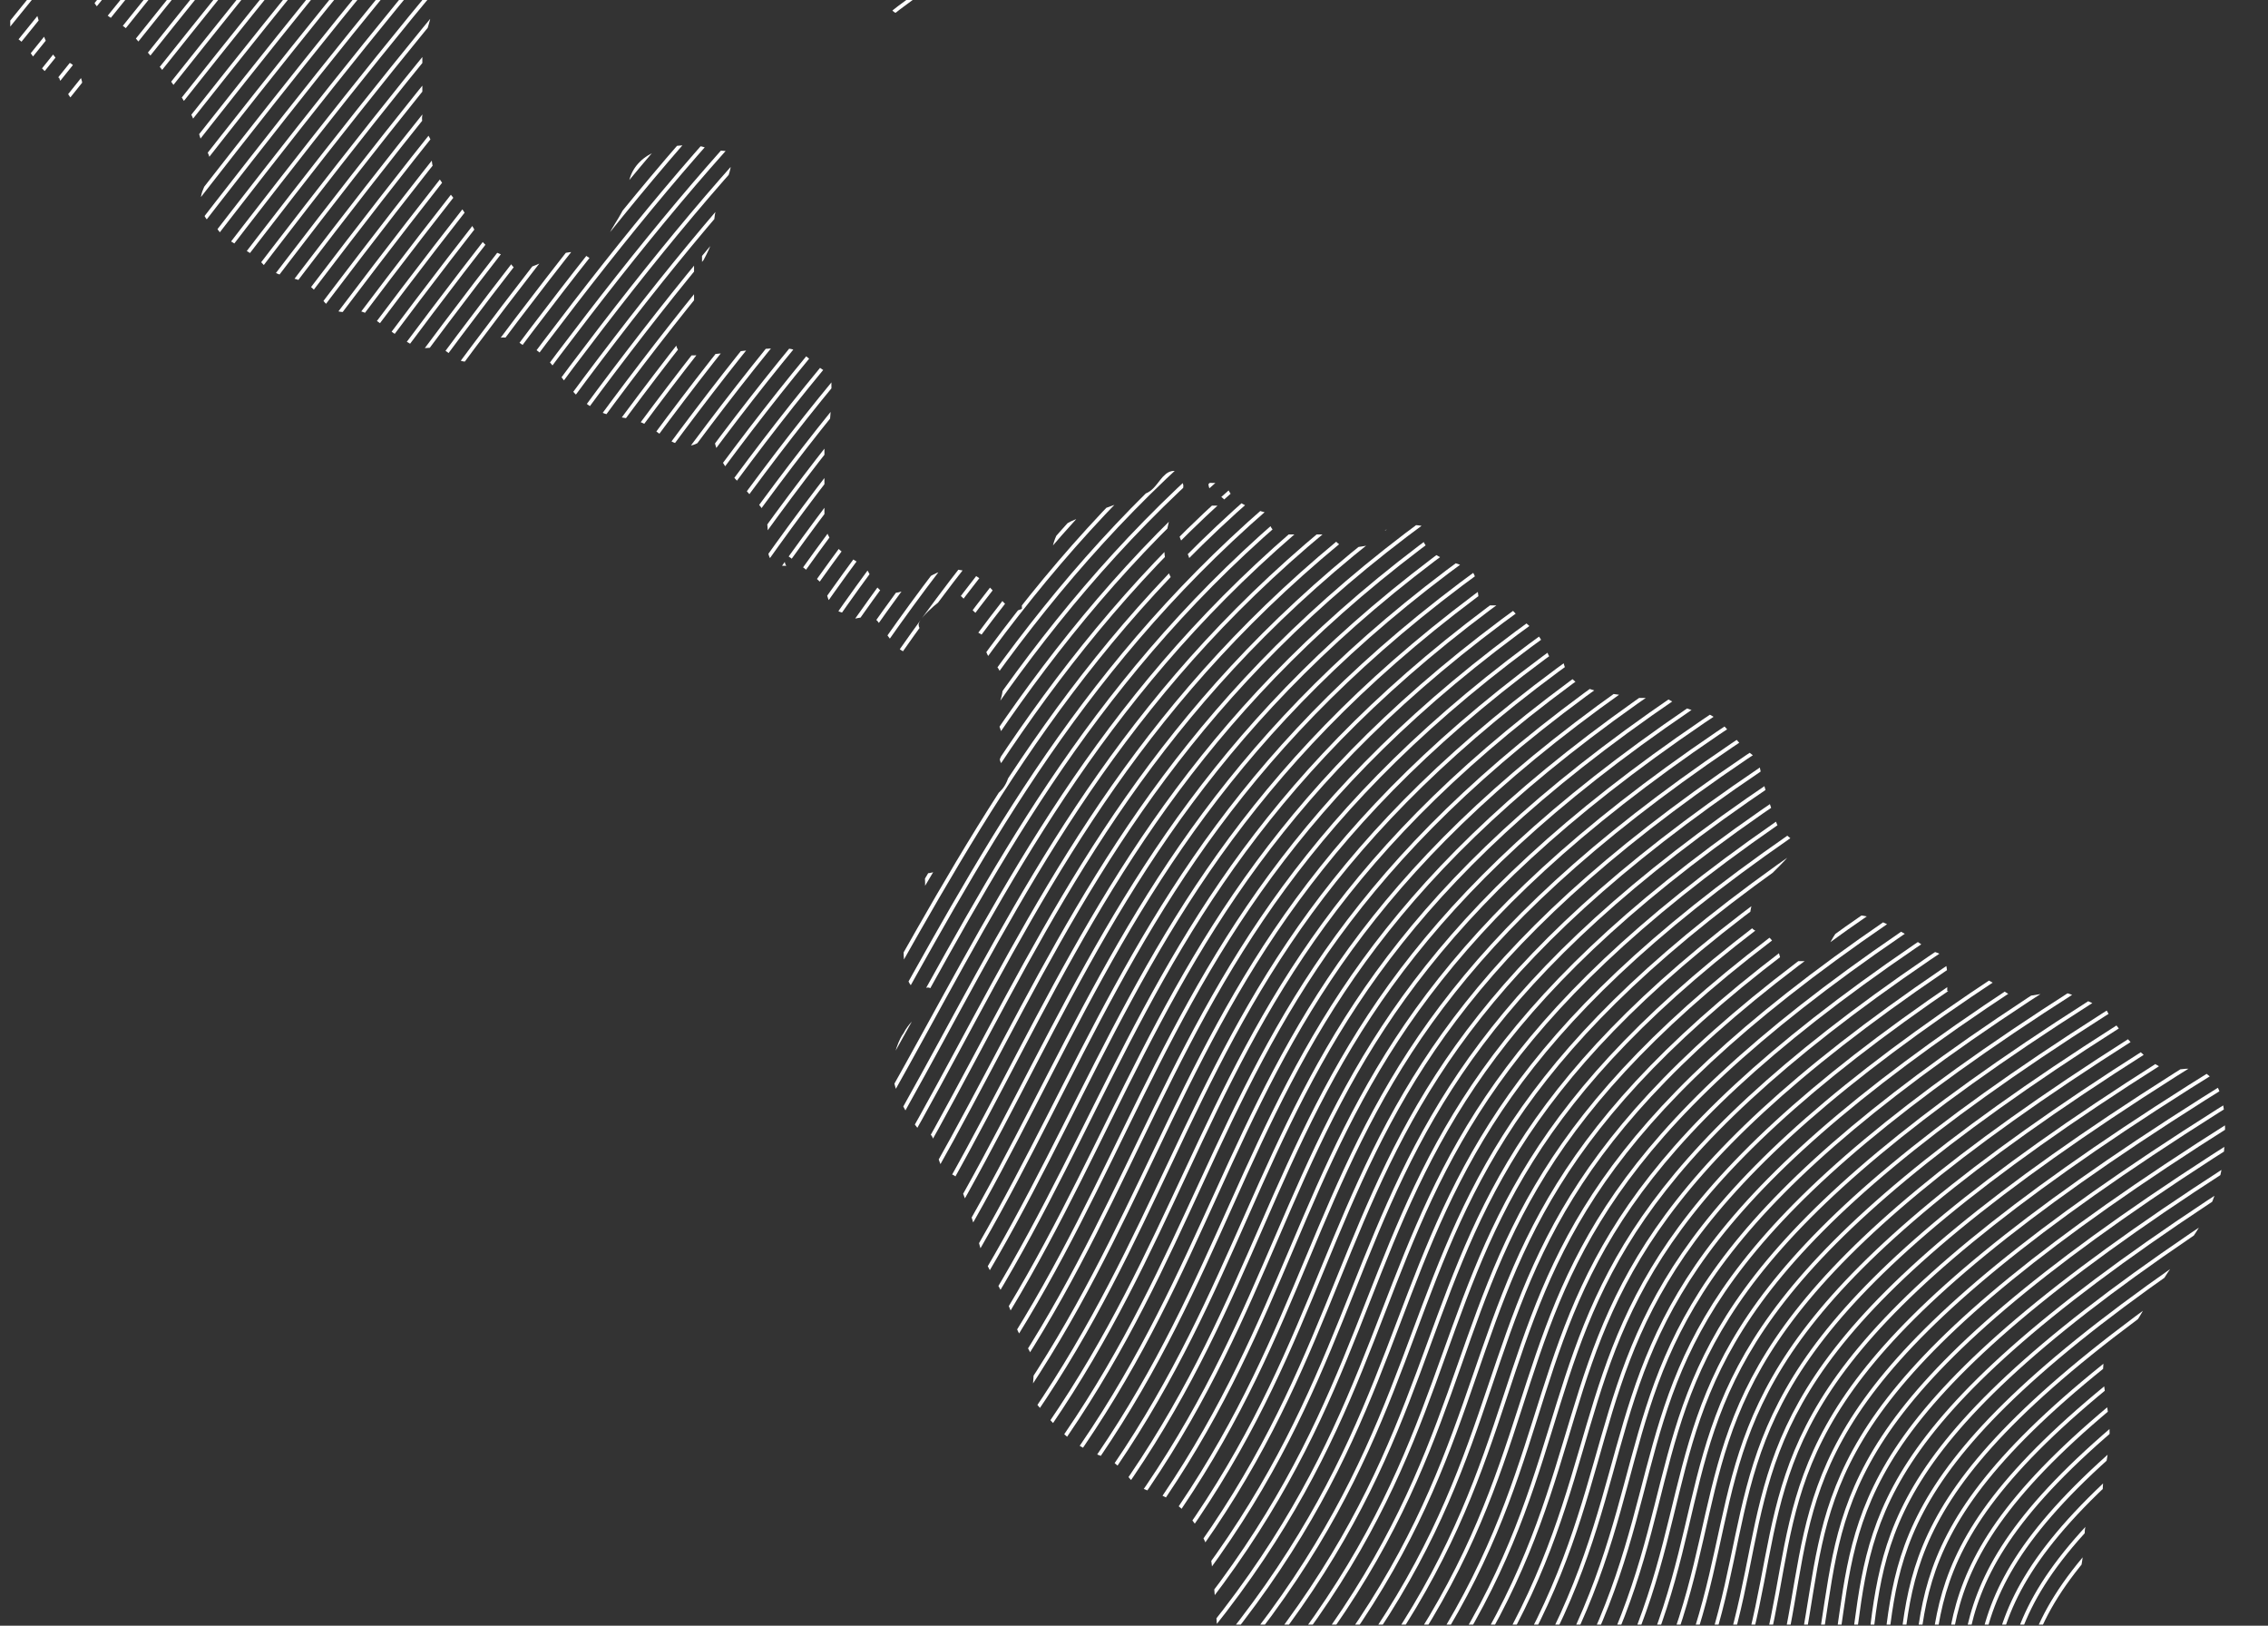 <?xml version="1.0" encoding="utf-8"?>
<!-- Generator: Adobe Illustrator 24.2.3, SVG Export Plug-In . SVG Version: 6.00 Build 0)  -->
<svg version="1.1" id="Capa_1" xmlns="http://www.w3.org/2000/svg" xmlns:xlink="http://www.w3.org/1999/xlink" x="0px" y="0px"
	 viewBox="0 0 600 430" style="enable-background:new 0 0 600 430;" xml:space="preserve">
<rect x="0" y="0" width="600" height="430" fill="#333333" stroke="none"/>
<style type="text/css">
	.st0{fill:none;}
	.st1{clip-path:url(#SVGID_2_);}
	.st2{clip-path:url(#SVGID_4_);}
	.st3{fill:none;stroke:#FFFFFF;stroke-miterlimit:10;}
</style>
<rect x="-140.51" y="5.45" class="st0" width="1641.03" height="386.55"/>
<g>
	<defs>
		<rect id="SVGID_1_" x="-7.28" y="-8.29" width="611" height="438"/>
	</defs>
	<clipPath id="SVGID_2_">
		<use xlink:href="#SVGID_1_"  style="overflow:visible;"/>
	</clipPath>
	<g class="st1">
		<defs>
			<path id="SVGID_3_" d="M581.97,283.1c-3.7-1.23-6.1,0.65-9.81-0.59c-4.23-1.61-12.47-10.52-14.85-15.26
				c-2.91-1.6-7.43-3.82-12.47-5.14l-10.07,1.65c-5.31,0-6.36-5.13-11.93-5.13c-2.38,0-3.46,2.24-5.84,3.48h-1.87
				c0-2.82,0.28-5.04-0.51-7.89c-0.52-2.58-2.92-1.93-5.03-3.52c-3.46-2.53-13-8.58-17.76-8.58c-4.27,0-7.45,6.66-10.09,11.78
				c-0.81,1.55-1.87,3.79-2.93,3.79c-0.8,0-1.33-2.52-1.33-3.47h-6.36c-0.52-3.19-1.87-5.72-4.51-7.35
				c-1.34-0.62-3.71-0.27-3.71-3.48c0-9.54,7.7-12.73,11.93-19.08c0-3.18-3.44-3.18-4.76-6.36c-1.34-3.49-4.79-13.65-4.79-17.43
				c-4.51-1.32-10.06-11.8-14.32-11.8h-1.57v-0.62c-2.67,0-6.92-2.55-8.76-3.49h-6.9c-7.18-1.61-18.3-0.62-20.15-9.56
				c-1.34,0-3.45-0.65-3.99-1.92c-3.17-7.94-5.56-6.95-10.6-13h-7.43c-1.07-4.12-0.27-8.91-3.71-10.15
				c-3.98-1.62-9.54-2.54-11.4-7.01v-2.56c0.8,0.64,2.91,0.34,3.97-0.62c0,0-4.79-0.98-7.43-0.98c-0.8,0.65-6.37,0.65-6.62,1.61
				c-1.61,3.82-4.23,3.82-8.21,4.44c-2.12,0-5.32-0.62-5.32-3.5h-14.33c-1.6-0.31-3.19-2.55-3.19-5.67c-3.98-1-9.95-2.78-11-7.89
				l-4.64-0.08c0,3.81,3.97,2.22,5.02,6.03h-6.34c-2.4,1.94-6.63,1.31-6.63,6.05c0,3.81,3.19,6.06,3.19,9.85
				c0,1.29-1.46,5.15-2.53,5.15c-2.91,0-4.38-6.13-4.38-9.62c0-2.85,1.6-8.24,2.4-12.99c1.04,0,2.64-1.3,2.64-3.82
				c0-0.3-1.07-3.82-2.4-3.82c-3.43,0-4.22,4.76-7.66,6.02c-6.66,2.53-10.89,3.82-17.26,6.36c-3.46,1.27-5.85,2.2-7.16,7.3
				c-0.54,2.55-0.81,6.7-2.4,7.98c-1.58,1.24-4.23,2.2-4.23,5.37c-0.55,0-1.6,0.97-1.6,1.58v1.89c-1.85,0.67-1.06,0.67-3.17,0
				c-0.39,0.76-1.13,1.44-1.96,2.17c0.92-1.18,1.65-2.18,1.77-2.45c-4.24-3.81-7.53-10.17-14.93-10.17c-6.38,0-9.82,6.33-16.71,6.33
				c-4.53,0-4.53-6.01-7.43-7.64c-4.23-2.52-9.81-5.37-9.81-12.37v-19.4c1.59-3.17,1.85-11.1,1.85-13.97V98.8
				c-4.76-1.22-6.35-6.7-12.73-6.7c-9.29,0-16.46,1.92-25.19,1.92c-1.6,0-3.2-1.25-3.2-3.46v-1.62c1.6-1.89,4.78-3.17,4.78-6.33
				V67.35h2.11v2.22c1.61-3.2,3.2-5.42,3.2-10.49c0-6.03,4.5-11.78,4.5-16.2v-2.89c-1.59,0-5.04-0.29-6.1-0.62
				c-1.06-0.62-2.92-0.97-5.3-0.97c-7.17,0-15.92,3.19-15.92,12.38c0,4.78-4.52,8.92-5.57,12.73c-0.27,1.31-1.6,5.07-3.71,5.07
				c-1.06,0-2.14-1.93-5.04-1.93c-5.3,0-9.55,4.52-14.59,4.52c-2.13,0-2.13-2.88-4.49-3.82c-6.92-2.53-6.92-7.96-11.68-13.68
				c-1.87-2.25-5.31-6.67-6.38-9.26c-1.05-2.82,0.28-4.71-0.79-7.58c-0.53-1.25-2.66-3.81-2.12-6.37V12.69
				c0.8-4.77,2.65-6.99,2.65-12.73c0-1.89-0.53-3.17-1.06-5.08l-0.16-0.76c0.23,0.05,0.48,0.08,0.69,0.11
				c0-0.95-1.32-2.22-1.32-3.14c0-9.58,3.43-18.16,9.29-20.66c2.64-1.3,5.02,0.95,7.15-1.6c3.19-3.82,6.89-11.77,14.58-11.77
				c2.92,0,4.5,3.17,7.43,3.17c1.58,0,2.38-2.53,3.98-2.53c5.3,0,11.67,10.8,19.11,6.34c-3.2-2.51-0.81-5.37-0.55-10.15
				c-1.6,0.93-1.07,0.93-3.7,0c4.49-1.89,10.09-1.26,14.32-2.56c0,0.98,1.04,2.56,1.85,2.56c2.13,0,2.92-2.56,6.63-2.56
				c6.38,0,9.28,7.34,14.06,7.34c2.37,0,3.46-4.16,5.83-4.16c11.65,0,8.47,19.41,12.73,29.59c2.1,5.06,4.77,6.64,7.97,11.73
				c1.55,2.85,1.31,7.93,5.3,7.93c4.49,0,5.82-6.02,5.82-12.68c0-5.76-2.37-8.96-3.18-12.74v-1.59c0-10.19-7.42-13.35-7.42-23.84
				c0-23.1,15.89-29.13,28.32-37.51l-0.72-0.62c1.58-1.93,1.33-2.89,4.51-4.12c2.1-0.65,3.48-3.11,6.61-3.83
				c1.47-0.34,2.32-2.23,3.11-3.5l-3.11-2.2v-2.54c2.39,0,3.6,0.3,4.12-3.2c-1.34-0.3-2.6-0.56-3.65-2.76c1.33,0,3.5-1.36,3.5-3.91
				v-3.19h-1.83c-1.61-1.88,0-1.58,0-4.73c0-3.2-1.34-8.94-1.34-11.15c0,0-0.27-2.51,0.24-4.13c0.56,3.18,2.93,8.29,2.93,10.52v3.45
				c0,0.69,0.56,1.93,1.06,1.93c0.8,0,6.11-11.13,6.11-13.02c0-2.54-1.85-3.51-2.4-6.07l1.33-1.55c0.53,0.6,1.07,2.53,1.85,2.53
				c1.86,0,6.89-11.14,7.43-13.66c0,0-2.38-2.23-2.38-3.84c0-0.94,0.78-1.88,1.59-2.22c0.79,0,1.59,0.34,2.4,0.34
				c3.7,0,6.37,0,10.07-1.58c-1.87-1.61-4.25,0-6.64,0h-2.66c5.32-4.14,14.33-2.24,19.64-7c1.05,1.24,5.56,0,8.75-0.97v-2.18
				c0,0-2.38,2.18-2.92,2.18c-1.59,0-2.66-4.13-2.66-5.7c-0.79-0.34-1.06-1.93-1.06-2.88c0-12.03,9.01-15.53,13.25-20.65
				c2.66-1.57,2.92,0,6.09,0c3.74,0,6.66-1.92,8.51-5.4c-0.5-0.75-0.87-1.6-1.22-2.45l-0.11-0.73v-0.96c0.53,0.33,1.86,0,2.65,0
				c1.61,0,8.23,1.27,10.6-0.61c2.38-1.91,2.38-6.04,6.39-6.34c0,4.43-0.27,4.76,3.97,4.76c-6.11,0.61-15.64,5.7-15.64,12.68
				c0,2.87,3.71,7.99,5.29,7.99c2.12,0,7.05-8.55,12.34-10.46c1.34-0.31,19.5-8.62,19.5-11.2c0-3.46-6.91-3.77-8.5-3.77
				c-7.69,0-19.89-8.9-19.89-16.87c0-1.89,2.11-4.43,2.66-7.62c-1.33,0-4.26-0.94-6.65-0.94c1.6-2.53,11.16-4.15,11.16-10.5
				c0-6.03-8.24-4.75-13.8-4.75c-11.65,0-16.98,9.83-24.92,11.1c3.44-8.56,9.01-5.73,14.84-12.72c3.7-4.42,1.06-7.28,6.63-9.51
				c10.08-3.81,15.92-1.58,25.99-1.58c13.27,0,20.51,5.19,28.38-7c3.82-5.94,25.2-7.33,25.2-17.48c0-7.32-2.11-10.5-4.51-15.26
				c-2.14,0,0.94-3.12-2.14-4.77v-3.82c-6.09,4.13-18.82,9.53-25.17,9.53c-0.82,0-2.39-0.63-2.66-1.25
				c5.3-3.51,20.04-5.91,21.62-11.97c0.27-1.57-1.99-2.04-2.26-3.61c-6.38,0.93-19.9-2.55-19.9-13.34v-0.97
				c-5.81,0-9.29-4.44-12.72-7.63c1.32-0.91,3.97-1.91,3.97-5.72c0-3.17-2.38-5.72-1.86-8.89c-2.4-0.96-10.99-7.52-8.74-13.34
				c2.77-7.21-8.5-8.9-9.29-17.47c-0.8,0-3.45-2.85-4.51-4.14c-1.86,1.6-6.1,4.45-6.1,8.9c0,4.76-8.49,16.52-15.11,16.52
				c-4.76,0-5.57-6.97-8.76-6.97c-4.52,0-6.36-15.59-7.14-22.23c-1.08-8.92-15.42-2.56-15.42-14.33
				c-7.42-1.24-9.02-12.05-16.43-12.05c-3.45,0-3.45,3.16-7.41,3.16c-7.71,0-12.48-5.39-19.91-5.39c-3.97,0-7.96,2.23-7.96,7.93
				c0,3.2,9.36,7.82,0.79,14.3c-3.36,2.56,4.84,9.58,5.32,14.32c0.94,9.4-6.59,11.75-10.03,13.37c6.1,12.41,15.34,16.49,15.34,37.47
				c0,5.72-15.91,20.01-21.23,21.29c9.22,5.61,5.57,22.9,9.29,28.3c-1.07,1.91-4.51,4.14-4.78,7.6c-3.19,0-5.48,6.23-7.97,3.82
				c-6.57-6.31-15.9-16.2-15.9-25.43c0-10.14,1.58-18.12-5.84-23.81h-17.24c-9.82-8.58-20.96-13.69-32.63-19.09
				c-2.11-0.94-8.22-6.35-11.92-6.35c-3.99,0-5.83,4.76-9.83,4.76c0-7.64-4.23-25.4-10.07-25.4c-2.64,0-3.99,2.54-6.63,3.18
				c1.07-3.83,0-5.1,0-14.32c0-12.73,3.19-20.33,9.29-27.65c2.12-2.52,6.62-14.9,8.75-15.87c4.5-1.89,12.46,1.28,12.46-6.36
				c0-4.78-10.16-5.14-13.86-7.69c2.38,0.97-5.65-5.55,15.9,2.38c5.58,2.05,2.2-6.78,5.38-6.78h5.85c6.34,0,9.8-7.93,14.04-11.75
				v-4.8c-9.02-2.52-18.02-0.92-22.01-10.47h4.78c3.44,2.56,6.9,7.31,11.94,7.31c4.23,0,11.95-6.66,11.95-10.49
				c0-1.23-4-6.97-1.89-6.97c5.84,0,7.96,6.37,11.68,6.37c2.37,0,3.99-2.55,8.74-2.55c-1.33-1.91-0.05-7.54,3.19-1.59
				c1.74,3.2,15.38-10.8,15.38-14.93c0-2.85-6.1-6.03-6.1-7.97c0-2.19-3.57-7.26,4.78-12.08c1.05-2.86,0-2.52,0-7.91
				c-8.48,0-6.38-7.99-17.26-7.99c-2.37-0.31-4.24-2.23-6.61-2.23c-3.19,0-6.64,2.57-6.64,6.4c0,4.13,3.99,5.71,3.99,8.56
				c0,3.18-6.12,3.18-7.45,6.35c-2.09,5.43-1.39,9.66-5.22,15.54c-5.97,9.11-13.84-5.69-13.84-9.19c0-4.12,4.5-3.17,4.5-7.91
				c0-2.24-7.7-11.16-9.81-11.16c-7.69,0-2.4,13.69-10.6,13.69c0-5.42-0.53-9.22-6.11-12.4c0.8-1.6,1.33-2.54,2.65-3.81
				c-4.24-3.2-10.07,0-13.27-4.79c1.86-1.29,6.64-3.48,6.64-7.62c0-6.03-7.84-5.8-7.98-10.5c-0.25-9.9-6.08-16.21-16.43-16.52
				c-5.06-0.15-2.92,3.83-2.66,6.99c-3.18,0.96-7.41,0-7.41,4.77c0,3.19,2.12,4.76,2.12,7.94c0,3.19-3.43,2.88-3.43,7.32
				c0,10.5,18.03,4.14,18.03,14.93c0,1.93-2.15,9.53-2.15,9.53c1.88-1.26,3.46-1.88,5.6-3.18c3.44,13.06-14.07,6.68-14.07,22.24
				c-8.69,2.82-1.85-7.62-3.97-11.1c-0.78-1.6-7.95-3.81-11.93-3.81c-4.77,0-6.63,3.49-6.63,10.19c-4.51-0.68-7.44,0-22.55,0
				c-14.33,0-31.03-6.05-34.48-19.08c-4.77,1.55-20.69,1.87-20.69,8.88c0,2.21,1.24,3.44,3.37,3.44c4.25,0,11.23-2.51,14.41-5.03
				c1.06,10.47-12.49,1.9-12.49,12.72c0,2.2,2.93,9.51,1.61,9.51c-5.3,0-6.36-7.94-10.88-10.45l-3.99-2.27H0.6
				c-5.31,0-8.75,2.58-14.59,2.86c-10.51,0.6-10.51-4.01-10.51-4.98c0-2.84,8.12-1.66,9.71-3.59c-7.38-12.3-6.06-10.3-21.23-8.89
				c-16.12,1.49-24.14-14.32-40.31-14.32c-5.04,0-7.17,4.14-11.4,4.14c-2.91,0-5.85-6.04-6.37-8.58c-5.04,1.29-5.04,8.27-10.35,8.27
				c-5.04,0-12.2-14.29-13.79-14.29c-5.31,0-3.45,9.17-9.01,9.17c-2.13,0-3.99-1.86-4.79-4.4c-8.2,2.21-11.13,2.86-18.55,6.32
				c-2.93,0.65-9.88,6.74-12.19,4.16c-6.95-7.79-5.74,2.13-8.25,2.21c-17.25,0.75-5.3,8.28-7.68,8.28c-6.63,0-18.53-1.58-29.44-9.54
				c-0.45-0.32-3.73-3.17-3.73-4.15c-1.85,1.3-0.51,0.66-3.15,0l-0.01,0.33c-6.62-2.54-9.02-6.36-16.72-6.36
				c-4.77,0-7.69,2.22-12.48,2.22c-8.21,0-24.65-1.58-29.95-7.95h-20.43c-3.71-2.22-4.76-3.81-7.96-6.34h-13.25
				c-2.4-0.98-3.21-1.91-6.11-3.18c-1.34,2.54-3.98,4.75-6.63,4.12c0.8-1.57,1.07-2.21,2.38-4.12c-3.43-1.29-4.75-4.78-8.23-4.78
				c-4.49,0-7.16,6.98-11.4,8.89c-3.7,1.6-6.1-0.61-9.8,0.63c-14.04,5.42-25.99,17.5-33.95,30.21h-14.59
				c-0.28,0.95-3.96,8.9-3.96,8.9c0,2.22,10.87,4.75,14.04,7.02c2.64,1.88,5.84,11.41,7.95,12.65c7.7,4.48,13.28,5.1,15.91,15.29
				c-3.16,0.96-3.7,0-7.41,0c-5.58,0-9.84,2.88-9.84-7.3h-4.76c-6.35,5.07-17.24,9.2-23.86,13.95c1.31,3.19,3.7,5.09,7.97,5.09
				c-0.3,0.96-0.8,2.23-0.8,3.17c0,2.87,3.18,4.15,3.44,8.91h14.04c3.97-0.95,5.84,2.23,11.16,2.23c5.55,0,7.14-5.41,11.39-5.41
				c1.59,0,1.59-0.32,3.99,0v4.78c-1.86-1.28-1.31-1.6-3.99,0.31c0.27,0.94,4.51,5.39,4.51,7.63c0,4.12-18.04,12.73-20.43,12.73
				c-5.57,0-19.88,7.94-19.88,17.45c0,5.1,8.49,6.68,10.6,13.67c-1.31,0-2.64,0.97-3.98,0.97c1.87,2.85,14.32,14.6,17.78,14.6
				c1.05,0,3.19-5.39,5.3-5.39c2.38,0,2.13,3.81,2.13,4.76v6.37c0,2.53,1.04,7.94,2.63,7.94c1.07,0,2.39-2.53,4.01-2.53h3.16
				c0-1.32-0.27-2.88,0.23-4.78c4.54,4.13,6.39,6.02,12.76,8.9c0.26-2.24,1.04-3.2,1.86-5.74c2.65,0.98,3.97,2.54,7.17,2.54
				c3.95,0,5.81-2.24,9.79-4.1h4c-6.38,4.74-6.38,14.29-12.46,19.05c-6.39,5.09-16.72,10.49-21.21,17.47
				c-3.19,4.77-8.24,1.58-12.73,4.77c-2.91,1.92-5.3,8.26-8.5,10.47c-4.49,3.2-9.56,0.64-12.72,6.69
				c11.13,3.81,16.45-9.54,25.98-11.44c7.69-1.25,17.23-4.77,21.22-9.52c4.25-5.11,13.25-8.28,17.25-14.32
				c2.13-3.17,3.19-6.35,6.64-7.93c6.08-2.86,11.92-5.4,11.92-12.7v-4.76c0-10.49,17.5-27.99,23.87-27.99h3.19
				c0,0.96-0.27,2.24-0.27,3.16c-7.7,2.87-11.67,8.31-11.67,15.27c0,1.6-1.03,1.6,0.26,3.82c-0.52,0.31-2.11,0.66-2.11,2.55
				c0,1.27,1.59,2.25,2.66,2.25c6.11,0,23.07-11.49,26.52-17.81c-1.33-1.27-1.86-2.22-2.64-4.47c2.38-1.61,7.68-3.17,10.88-4.77
				c4.49,11.15,16.17,12.4,24.92,15.9h14.6c7.93,5.41,16.96,5.08,23.84,11.15c3.19,2.84,6.91,12.04,12.48,12.04
				c2.12,0,3.17-3.16,3.97-5.69c2.13,2.53,3.97,4.73,7.97,4.73c1.04-2.2,3.44,0.66,4.77,2.24c-0.8,1.59-2.66,2.86-2.66,6.68
				c0,1.91,2.92,4.77,3.97,4.77c3.46,0,2.13-3.82,7.17-4.15v4.15c0,2.54-3.97,2.85-3.97,5.39c0,1.92,1.05,4.77,4.76,4.77
				c4.77,0,7.96,0,7.96,4.77v4.77c0,3.5,6.63,9.53,11.14,9.53c1.34,0,1.34-0.32,2.66-0.32c0-2.22,3.7-2.85,3.7-6.34
				c0-6.09-3.75-7.97-6.22-10.42c2.48,2.45,6.23,4.33,6.23,10.42c0,3.51-3.7,4.12-3.7,6.34c0,1.6,1.58,2.57,1.58,4.44
				c0,4.16-1.07,12.72,2.65,14.01c2.11,0.62,4.24,0.62,5.83,2.52c2.4,2.87-0.52,7.02,2.65,9.54c0,0,6.92,5.07,7.16,6.04
				c1.87,7.29,2.41,15.89,11.43,15.89c1.32,6.37,10.6,2.21,12.71,10.48c0.81,3.19,7.44,3.82,10.08,6.99
				c0.51,0.63,1.86,1.3,2.92,1.93c1.07,3.17,3.46,4.15,3.46,7.3c0,2.85-2.4,6.65-3.72,8.6c-1.34-2.89-3.71-5.42-7.69-5.42
				c-1.05,0-3.98,0.3-3.98,2.23c0,6.97,6.62,9.84,6.62,16.82c0,9.84-6.97,27.89-4.49,35.6c2.56,8-0.26,19.73,2.66,26.71
				c-1.59,1.24-3.97,3.27-2.66,6.03c4.56,9.42,10.36,23.53,15.92,24.47c-1.33,13,6.1,16.83,9.8,27.94c0.8,2.54,0,6.08,2.13,7.02
				c9.55,4.42,23.06,11.11,27.05,20.64h-0.53v2.2c1.87,7.35,4.24,9.25,6.63,14.95c1.6,3.82,1.41,12.68,4.55,15.08
				c4.65,3.57,9.01,10.37,12.94,17.08c2.31,3.96-3.95,2.81-5.29,2.81c2.67,4.75,8.49,3.8,12.2,8.27c2.66,3.15,4.8,6.64,7.69,10.16
				v8.27c0.8,1.57,1.09,1.57,2.67,2.86c2.92,2.21,5.49,9.75,10.24,9.75c0.28,1.31,3.81,6.78,4.33,6.78c0.8,0,1.85-3.18,1.85-4.78
				c0-2.52-3.16-7.92-5.3-5.39c-4.75-3.82-6.35-12.08-8.47-19.72C6.16-9.25,0.86-12.75-1.01-20.06c-1.32-5.38-1.85-8.56-5.56-13.02
				c-2.65-3.19-6.12-3.22-7.99-7.98c-2.13-5.4-4.75-9.52-4.75-16.17c0-0.97-0.27-2.89,0.53-4.13c3.46,4.13,7.72,3.79,12.21,6.35
				c2.11,1.25,1.58,8.27,3.97,11.12c2.41,2.85,1.59,8.25,3.98,11.14c2.91,3.46,5.57,6.98,9.03,11.09c0.79-0.95,0.52-0.63,2.9,0
				c0,7.62,8.23,8.29,10.61,13.98c1.34,3.51-0.52,6.69,1.59,9.21c2.66,3.17,6.91,4.47,9.56,7.64c5.84,6.98,14.85,16.21,18.03,27.65
				c0.52,2.21,2.66,3.16,2.66,7.33c0,3.46-2.66,5.4-2.66,8.89c0,2.85,1.6,6.34,3.98,6.34c0.78,4.12,9.01,6.33,12.21,10.18
				c0.79,0.95,1.32,1.25,2.91,2.24c3.45,1.89,5.31,1.27,8.76,3.15c3.69,2.25,4.5,6.07,8.21,7.3c2.92,0.96,4.78-0.94,7.71,0.65
				c2.65,1.58,11.66,9.19,14.85,9.19c2.12,0,3.98-0.61,6.09,0.67c1.06,0.63,3.2,2.88,5.3,2.88c4.52,0,5.32-6.38,10.09-6.38
				c2.13,0,3.71,0.96,5.84,2.53h1.6c7.16,4.14,8.21,11.44,16.43,16.25c5.32,3.16,9.02,1.57,14.06,4.42
				c3.44,1.9,6.09,5.41,11.14,5.41c1.85,0,3.19-1.6,5.05-1.6h1.59c1.58,7.61,6.08,10.46,10.34,15.58c1.32,1.56,2.64,2.25,3.44,5.42
				c1.32,4.76-1.33,9.2,2.66,12.37h2.66c-0.55-0.63-0.55-1.9,0-2.86c0.24,0,9.25,6.67,10.07,8.56c1.06,2.56,1.06,5.72,4.77,6.71
				c0,0.62,0.81,1.89,1.32,1.89c1.86,0,6.11-1.89,7.97,0.34c2.12,2.52,4.78,8.59,9.01,8.59c2.11,0,3.45-1.6,4-4.8
				c-0.55-0.3-2.14-1.58-2.14-2.86c0-1.87,7.43-8.25,9.3-8.25c2.91,0,3.7,4.11,6.61,5.73c-0.53,1.27-1.6,1.9-1.6,3.17
				c0,0.95,2.46,1.85,3,2.49c0.1,0.06,0.35-0.1,0.64-0.34c-0.24,0.58-0.43,1.25-0.43,1.98c0,5.7,4.78,4.77,4.78,11.49
				c0,3.14-1.35,4.38-1.35,8.2c0,2.56,1.6,4.5,1.6,7.01v1.6l-1.06,2.52c0,0.97,1.34,2.57,2.66,3.21c-1.59,8.57-8.48,6.36-11.4,13.3
				c-2.12,5.14-3.99,13.7-11.15,13.7c1.13,14.02-5.57,12.72-5.57,20.02c0,4.42,0.54,10.76,4.25,10.76c1.86,0,1.59-1.55,3.97,0.31
				c-1.04,5.14-5.82,6.39-8.22,11.16c-1.06,1.27-2.91,5.73-2.91,9.56c0,5.72,3.71,12.07,6.62,15.56c1.06,1.27,3.19,0.61,3.98,2.52
				c0.8,2.25,1.33,6.67,3.19,8.92c0.8,0.92,2.65,0.33,3.43,2.22c2.4,6.05,3.97,10.16,5.83,17.45c1.86,6.98,7.17,12.7,9.3,20.38
				c1.06,4.43,5.02,6.96,5.02,12.04c0,3.8-1.05,7.32,1.07,9.83c4.78,5.73,8.47,10.19,15.92,13.05c3.7,1.3,5.29,2.56,8.47,6.38
				c2.94,3.48,5.85,2.85,9.82,5.07c4.77,2.86,9.03,7.61,11.42,15.22c0.79,3.5,2.11,22.26,2.11,25.43c0,5.09-2.38,13.67-2.38,18.14
				v13.93c-0.53,3.2-1.86,8.92-1.86,11.15V483c0,10.81-6.11,18.78-6.11,30.85c0,5.07-2.9,9.52-1.33,15.24l0.28,23.82
				c-1.6,7.65-1.6,13.02-3.45,20.34c-0.26,1.27-1.6,0.97-2.4,2.22c-1.33,2.21-1.84,6.71-2.91,8.91c-2.38,4.45-6.1,11.77-6.1,19.07
				c0,2.25,0.26,11.14,1.32,11.14c0,0,1.58,1.55,1.58,3.47c0,0.96-0.78,1.92-2.64,1.92c-0.79,5.69-2.64,8.27-2.64,14.28
				c0,3.51,1.59,10.82,3.7,10.82c1.86,0,2.13-2.55,3.99-3.51c0.78-0.29,1.6,0,2.37,0v4.79l-8.75,47.03c-3.97,0-2.12-5.74-6.89-5.74
				c-1.32,0-2.38,1.57-2.38,3.49h-0.26v3.21c0.53,3.46,3.72,8.59,3.72,11.09c0,5.1-6.12,7.34-6.12,13.03
				c0,5.4,3.98,16.56,3.98,23.52v4.44c0,6.68,7.16,5.43,7.16,13.07c0,1.89-1.06,3.79-1.85,5.37c0.79,0.64,1.34,1.27,2.11,1.6
				c-0.26,2.85-5.02,2.55-5.02,5.39c0,0.63,1.59,2.23,2.38,3.21c3.46,4.14,5.57,8.54,13,8.54c0.26,1.6,0.8,4.17,2.92,4.17h5.03
				c0,5.71,5.84,5.71,9.81,7.28c4.27,1.58,2.12,10.19,8.23,10.19h7.42c0.81,0,1.86-1.32,2.65-1.32h2.93c2.38,0,9.02-6.02,12.99-6.02
				c1.58,0,3.18,0.94,4.24-0.93c-7.17-4.14-14.3-7.01-20.15-14.02c-3.45-4.09-3.17-18.71-7.95-21.93c-1.6-0.29-3.98-4.12-3.98-7.3
				c0-6.02,1.34-10.47,4.52-14.28c2.39-2.86,6.63-0.93,8.49-5.38c1.59-4.17,0.8-8.27,2.92-10.83c3.71-4.43,10.33-5.37,10.33-14.26
				c0-9.86-11.92-5.45-11.92-17.84c0-5.43,3.71-9.84,7.95-11.12c1.86-0.31,6.63-0.62,7.16-4.13c1.6-7.96,1.6-13.67,6.36-19.36
				c-1.31-0.65-2.9-1.29-2.9-4.8c2.64,0,3.72,2.88,6.88,2.88c0.56,0,2.66-2.23,2.66-4.14c0-1.56-1.32-1.91-2.38-3.17
				c-0.81,0.28-2.4,2.23-3.74,2.23c-2.36,0-5.56-8.26-5.56-12.71c0-1.62,0.81-3.82,2.67-3.82c5.29,0,6.34,4.44,11.94,4.44
				c1.84,0,6.09-2.24,6.09-3.81v-3.17c1.86-4.47-0.8-14,2.65-18.11c2.39-2.89,11.14,0.6,15.39-0.91c6.37-2.57,11.93-1.01,16.43-6.39
				c2.65-3.22,4.52-5.23,6.93-9.7c1.32-2.52,1.31-4.6,1.31-8.47c0-3.45-4.24-3.45-5.04-6.98c-1.06-3.8-1.06-7.29-3.19-9.85
				c-0.79-0.95-4.76-2.5-4.76-5.37c0-0.97,1.31-1.6,2.11-1.6c3.98,0,7.44,3.82,11.14,3.82c1.87,0,7.78,3.47,12.03,3.47
				c12.2,0,14.25-15.86,19.55-25.43c4.51-8.24,9.82-9.21,14.59-17.76c2.14-4.15,1.86-6.33,3.72-10.48v0.31
				c2.65-6.7,5.29-12.1,10.61-15.26v-14.91c0-6.05-0.54-10.52,2.91-14.67c2.11-2.51,5.55-2.51,7.69-6.69
				c4.76-8.84,11.41-4.41,17.77-12.04c0.79-0.94,1.07-2.52,2.66-3.51c3.95-2.21,7.95-1.88,12.99-1.88c4.5,0,10.08-4.44,11.64-8.3
				c0.55-1.25,0.29-5.08,1.35-6.96c3.97-6.35,5.3-9.55,9.28-16.86c0.53-1.25,1.33-7.64,1.33-10.79c0-2.53,2.39-5.73,3.45-7.35
				c0.26-0.9,1.31-2.19,1.31-3.76c0-4.12,1.81-9.44,1.81-15.16c0-7.61-3.91-17.91,0.05-22.65c2.64-3.19,5.56-3.82,8.23-8.59
				c1.59-2.87,2.74-3.64,4.33-6.49c7.15-13.03,17.93-19.27,17.93-42.76C588.59,291.72,587.28,285.07,581.97,283.1z"/>
		</defs>
		<clipPath id="SVGID_4_">
			<use xlink:href="#SVGID_3_"  style="overflow:visible;"/>
		</clipPath>
		<g class="st2">
			<line class="st3" x1="77.2" y1="-137.34" x2="-148.19" y2="136.35"/>
			<path class="st3" d="M81.28-134.33c-1.82,1.06-224.32,272.63-225.39,273.69"/>
			<path class="st3" d="M85.36-131.32c-3.64,2.11-223.25,271.57-225.39,273.69"/>
			<path class="st3" d="M89.44-128.31c-5.46,3.17-222.17,270.51-225.39,273.69"/>
			<path class="st3" d="M93.53-125.31c-7.28,4.23-221.1,269.46-225.39,273.69"/>
			<path class="st3" d="M97.61-122.3c-9.1,5.28-220.02,268.4-225.39,273.69"/>
			<path class="st3" d="M101.69-119.29C90.77-112.95-117.26,148.05-123.7,154.4"/>
			<path class="st3" d="M105.77-116.28C93.03-108.88-112.11,150-119.62,157.41"/>
			<path class="st3" d="M109.85-113.27c-14.56,8.45-216.8,265.22-225.39,273.69"/>
			<path class="st3" d="M113.93-110.26C97.55-100.75-101.8,153.9-111.46,163.43"/>
			<path class="st3" d="M118.01-107.25c-18.2,10.57-214.66,263.1-225.39,273.69"/>
			<path class="st3" d="M122.1-104.25C102.07-92.62-91.49,157.8-103.3,169.45"/>
			<path class="st3" d="M126.18-101.24C104.33-88.56-86.33,159.75-99.21,172.45"/>
			<path class="st3" d="M130.26-98.23C106.59-84.49-81.18,161.7-95.13,175.46"/>
			<path class="st3" d="M134.34-95.22C108.86-80.43-76.02,163.65-91.05,178.47"/>
			<path class="st3" d="M138.42-92.21C111.12-76.36-70.87,165.6-86.97,181.48"/>
			<path class="st3" d="M142.5-89.2C113.38-72.3-65.71,167.55-82.89,184.49"/>
			<path class="st3" d="M146.59-86.19C115.64-68.23-60.56,169.5-78.81,187.5"/>
			<path class="st3" d="M150.67-83.18C117.9-64.16-55.4,171.45-74.73,190.51"/>
			<path class="st3" d="M154.75-80.18C120.16-60.1-50.25,173.4-70.64,193.51"/>
			<path class="st3" d="M158.83-77.17C122.42-56.03-45.09,175.34-66.56,196.52"/>
			<path class="st3" d="M162.91-74.16C124.68-51.97-39.94,177.29-62.48,199.53"/>
			<path class="st3" d="M166.99-71.15C126.94-47.9-34.78,179.24-58.4,202.54"/>
			<path class="st3" d="M171.07-68.14c-41.87,24.3-200.7,249.34-225.39,273.69"/>
			<path class="st3" d="M175.16-65.13C131.47-39.77-24.47,183.14-50.24,208.56"/>
			<path class="st3" d="M179.24-62.12C133.73-35.71-19.32,185.09-46.15,211.57"/>
			<path class="st3" d="M183.32-59.12C135.99-31.64-14.16,187.04-42.07,214.58"/>
			<path class="st3" d="M187.4-56.11C138.25-27.58-9.01,188.99-37.99,217.58"/>
			<path class="st3" d="M191.48-53.1C140.51-23.51-3.85,190.94-33.91,220.59"/>
			<path class="st3" d="M195.56-50.09C142.77-19.45,1.3,192.89-29.83,223.6"/>
			<path class="st3" d="M199.65-47.08C145.03-15.38,6.46,194.84-25.75,226.61"/>
			<path class="st3" d="M203.73-44.07C147.29-11.32,11.61,196.79-21.67,229.62"/>
			<path class="st3" d="M207.81-41.06C149.56-7.25,16.77,198.74-17.58,232.63"/>
			<path class="st3" d="M211.89-38.06C151.82-3.18,21.93,200.69-13.5,235.64"/>
			<path class="st3" d="M215.97-35.05C154.08,0.88,27.08,202.64-9.42,238.64"/>
			<path class="st3" d="M220.05-32.04C156.34,4.95,32.24,204.59-5.34,241.65"/>
			<path class="st3" d="M224.13-29.03C158.6,9.01,37.39,206.54-1.26,244.66"/>
			<path class="st3" d="M228.22-26.02C160.86,13.08,42.55,208.49,2.82,247.67"/>
			<path class="st3" d="M232.3-23.01C163.12,17.14,47.7,210.44,6.9,250.68"/>
			<path class="st3" d="M236.38-20c-71,41.21-183.52,232.39-225.39,273.69"/>
			<path class="st3" d="M240.46-16.99C167.64,25.27,58.01,214.34,15.07,256.7"/>
			<path class="st3" d="M244.54-13.99C169.91,29.34,63.17,216.29,19.15,259.71"/>
			<path class="st3" d="M248.62-10.98C172.17,33.4,68.32,218.24,23.23,262.71"/>
			<path class="st3" d="M252.7-7.97C174.43,37.47,73.48,220.19,27.31,265.72"/>
			<path class="st3" d="M256.79-4.96c-80.1,46.49-178.16,227.1-225.39,273.69"/>
			<path class="st3" d="M260.87-1.95C178.95,45.6,83.79,224.09,35.48,271.74"/>
			<path class="st3" d="M264.95,1.06C181.21,49.66,88.94,226.04,39.56,274.75"/>
			<path class="st3" d="M269.03,4.07C183.47,53.73,94.1,227.99,43.64,277.76"/>
			<path class="st3" d="M273.11,7.07C185.73,57.79,99.25,229.94,47.72,280.77"/>
			<path class="st3" d="M277.19,10.08c-89.2,51.78-172.79,221.8-225.39,273.69"/>
			<path class="st3" d="M281.28,13.09C190.26,65.93,109.56,233.84,55.88,286.78"/>
			<path class="st3" d="M285.36,16.1C192.52,69.99,114.72,235.79,59.96,289.79"/>
			<path class="st3" d="M289.44,19.11C194.78,74.06,119.87,237.74,64.05,292.8"/>
			<path class="st3" d="M293.52,22.12c-96.48,56-168.49,217.57-225.39,273.69"/>
			<path class="st3" d="M297.6,25.13C199.3,82.19,130.18,241.64,72.21,298.82"/>
			<path class="st3" d="M301.68,28.14C201.56,86.25,135.34,243.58,76.29,301.83"/>
			<path class="st3" d="M305.76,31.14C203.82,90.32,140.49,245.53,80.37,304.83"/>
			<path class="st3" d="M309.85,34.15C206.08,94.38,145.65,247.48,84.45,307.84"/>
			<path class="st3" d="M313.93,37.16C208.34,98.45,150.8,249.43,88.53,310.85"/>
			<path class="st3" d="M318.01,40.17c-107.4,62.34-162.05,211.21-225.39,273.69"/>
			<path class="st3" d="M322.09,43.18C212.87,106.58,161.11,253.33,96.7,316.87"/>
			<path class="st3" d="M326.17,46.19c-111.04,64.46-159.9,209.1-225.39,273.69"/>
			<path class="st3" d="M330.25,49.2c-112.86,65.51-158.83,208.04-225.39,273.69"/>
			<path class="st3" d="M334.33,52.2C219.65,118.77,176.58,259.18,108.94,325.9"/>
			<path class="st3" d="M338.42,55.21C221.91,122.84,181.73,261.13,113.02,328.9"/>
			<path class="st3" d="M342.5,58.22c-118.33,68.68-155.61,204.86-225.39,273.69"/>
			<path class="st3" d="M346.58,61.23c-120.15,69.74-154.54,203.8-225.39,273.69"/>
			<path class="st3" d="M350.66,64.24c-121.97,70.8-153.46,202.74-225.39,273.69"/>
			<path class="st3" d="M354.74,67.25C230.96,139.1,202.35,268.93,129.35,340.94"/>
			<path class="st3" d="M358.82,70.26c-125.61,72.91-151.32,200.62-225.39,273.69"/>
			<path class="st3" d="M362.91,73.26c-127.43,73.97-150.24,199.57-225.39,273.69"/>
			<path class="st3" d="M366.99,76.27C237.74,151.3,217.82,274.78,141.59,349.96"/>
			<path class="st3" d="M371.07,79.28C240,155.36,222.97,276.73,145.68,352.97"/>
			<path class="st3" d="M375.15,82.29c-132.89,77.14-147.02,196.39-225.39,273.69"/>
			<path class="st3" d="M379.23,85.3c-134.71,78.19-145.95,195.33-225.39,273.69"/>
			<path class="st3" d="M383.31,88.31C246.78,167.56,238.44,282.58,157.92,362"/>
			<path class="st3" d="M387.39,91.32C249.04,171.62,243.59,284.53,162,365.01"/>
			<path class="st3" d="M391.48,94.33c-140.17,81.36-142.73,192.15-225.39,273.69"/>
			<path class="st3" d="M395.56,97.33C253.57,179.75,253.9,288.43,170.17,371.02"/>
			<path class="st3" d="M399.64,100.34c-143.81,83.48-140.58,190.04-225.39,273.69"/>
			<path class="st3" d="M403.72,103.35c-145.63,84.53-139.51,188.98-225.39,273.69"/>
			<path class="st3" d="M407.8,106.36c-147.45,85.59-138.43,187.92-225.39,273.69"/>
			<path class="st3" d="M411.88,109.37c-149.27,86.65-137.36,186.86-225.39,273.69"/>
			<path class="st3" d="M415.96,112.38c-151.09,87.7-136.29,185.8-225.39,273.69"/>
			<path class="st3" d="M420.05,115.39c-152.91,88.76-135.21,184.74-225.39,273.69"/>
			<path class="st3" d="M424.13,118.39c-154.73,89.82-134.14,183.68-225.39,273.69"/>
			<path class="st3" d="M428.21,121.4c-156.55,90.87-133.07,182.62-225.39,273.69"/>
			<path class="st3" d="M432.29,124.41C273.92,216.34,300.3,305.98,206.9,398.1"/>
			<path class="st3" d="M436.37,127.42c-160.19,92.99-130.92,180.51-225.39,273.69"/>
			<path class="st3" d="M440.45,130.43c-162.01,94.04-129.84,179.45-225.39,273.69"/>
			<path class="st3" d="M444.54,133.44c-163.84,95.1-128.77,178.39-225.39,273.69"/>
			<path class="st3" d="M448.62,136.45c-165.66,96.16-127.7,177.33-225.39,273.69"/>
			<path class="st3" d="M452.7,139.45c-167.48,97.21-126.62,176.27-225.39,273.69"/>
			<path class="st3" d="M456.78,142.46c-169.3,98.27-125.55,175.21-225.39,273.69"/>
			<path class="st3" d="M460.86,145.47C289.74,244.8,336.38,319.62,235.47,419.16"/>
			<path class="st3" d="M464.94,148.48c-172.94,100.38-123.4,173.09-225.39,273.69"/>
			<path class="st3" d="M469.02,151.49C294.27,252.93,346.69,323.52,243.63,425.18"/>
			<path class="st3" d="M473.11,154.5C296.53,257,351.85,325.47,247.71,428.19"/>
			<path class="st3" d="M477.19,157.51C298.79,261.06,357,327.42,251.8,431.2"/>
			<path class="st3" d="M481.27,160.52C301.05,265.13,362.16,329.37,255.88,434.21"/>
			<path class="st3" d="M485.35,163.52c-182.04,105.67-118.04,167.8-225.39,273.69"/>
			<path class="st3" d="M489.43,166.53C305.57,273.26,372.47,333.27,264.04,440.22"/>
			<path class="st3" d="M493.51,169.54C307.83,277.32,377.63,335.22,268.12,443.23"/>
			<path class="st3" d="M497.59,172.55C310.09,281.39,382.78,337.17,272.2,446.24"/>
			<path class="st3" d="M501.68,175.56C312.36,285.45,387.94,339.12,276.28,449.25"/>
			<path class="st3" d="M505.76,178.57c-191.14,110.95-112.67,162.5-225.39,273.69"/>
			<path class="st3" d="M509.84,181.58C316.88,293.58,398.25,343.02,284.45,455.27"/>
			<path class="st3" d="M513.92,184.58C319.14,297.65,403.4,344.97,288.53,458.28"/>
			<path class="st3" d="M518,187.59C321.4,301.71,408.56,346.92,292.61,461.28"/>
			<path class="st3" d="M522.08,190.6C323.66,305.78,413.71,348.87,296.69,464.29"/>
			<path class="st3" d="M526.17,193.61C325.92,309.84,418.87,350.82,300.77,467.3"/>
			<path class="st3" d="M530.25,196.62C328.18,313.91,424.02,352.77,304.85,470.31"/>
			<path class="st3" d="M534.33,199.63C330.44,317.98,429.18,354.72,308.94,473.32"/>
			<path class="st3" d="M538.41,202.64c-205.7,119.4-104.08,154.03-225.39,273.69"/>
			<path class="st3" d="M542.49,205.65C334.97,326.11,439.49,358.62,317.1,479.34"/>
			<path class="st3" d="M546.57,208.65C337.23,330.17,444.64,360.57,321.18,482.34"/>
			<path class="st3" d="M550.65,211.66C339.49,334.24,449.8,362.52,325.26,485.35"/>
			<path class="st3" d="M554.74,214.67c-212.99,123.63-99.78,149.8-225.39,273.69"/>
			<path class="st3" d="M558.82,217.68c-214.81,124.69-98.71,148.74-225.39,273.69"/>
			<path class="st3" d="M562.9,220.69c-216.63,125.74-97.64,147.68-225.39,273.69"/>
			<path class="st3" d="M566.98,223.7c-218.45,126.8-96.56,146.62-225.39,273.69"/>
			<path class="st3" d="M571.06,226.71C350.79,354.56,475.57,372.27,345.67,500.4"/>
			<path class="st3" d="M575.14,229.71c-222.09,128.91-94.42,144.5-225.39,273.69"/>
			<path class="st3" d="M579.23,232.72c-223.91,129.97-93.34,143.44-225.39,273.69"/>
			<path class="st3" d="M583.31,235.73c-225.73,131.03-92.27,142.38-225.39,273.69"/>
			<path class="st3" d="M587.39,238.74C359.84,370.82,496.19,380.06,362,512.43"/>
			<path class="st3" d="M591.47,241.75C362.1,374.89,501.35,382.01,366.08,515.44"/>
			<path class="st3" d="M595.55,244.76c-231.19,134.2-89.05,139.21-225.39,273.69"/>
			<path class="st3" d="M599.63,247.77c-233.01,135.25-87.98,138.15-225.39,273.69"/>
			<path class="st3" d="M603.71,250.77c-234.83,136.31-86.9,137.09-225.39,273.69"/>
			<path class="st3" d="M607.8,253.78C371.14,391.15,521.97,389.81,382.4,527.47"/>
			<path class="st3" d="M611.88,256.79c-238.47,138.42-84.75,134.97-225.39,273.69"/>
			<path class="st3" d="M615.96,259.8c-240.29,139.48-83.68,133.91-225.39,273.69"/>
			<path class="st3" d="M620.04,262.81C377.93,403.35,537.43,395.66,394.65,536.5"/>
			<path class="st3" d="M624.12,265.82c-243.93,141.59-81.53,131.79-225.39,273.69"/>
			<path class="st3" d="M628.2,268.83c-245.75,142.65-80.46,130.74-225.39,273.69"/>
			<path class="st3" d="M632.28,271.84C384.71,415.54,552.9,401.51,406.89,545.53"/>
			<path class="st3" d="M636.37,274.84c-249.39,144.76-78.31,128.62-225.39,273.69"/>
			<path class="st3" d="M640.45,277.85c-251.21,145.82-77.24,127.56-225.39,273.69"/>
			<path class="st3" d="M644.53,280.86c-253.03,146.88-76.17,126.5-225.39,273.69"/>
			<path class="st3" d="M648.61,283.87C393.76,431.8,573.52,409.31,423.22,557.56"/>
			<path class="st3" d="M652.69,286.88C396.02,435.87,578.67,411.26,427.3,560.57"/>
			<path class="st3" d="M656.77,289.89c-258.5,150.05-72.95,123.32-225.39,273.69"/>
			<path class="st3" d="M660.86,292.9C400.54,444,588.98,415.16,435.46,566.59"/>
			<path class="st3" d="M664.94,295.9C402.8,448.07,594.14,417.11,439.54,569.6"/>
			<path class="st3" d="M669.02,298.91C405.06,452.13,599.29,419.06,443.63,572.6"/>
			<path class="st3" d="M673.1,301.92C407.32,456.2,604.45,421.01,447.71,575.61"/>
			<path class="st3" d="M677.18,304.93c-267.6,155.33-67.58,118.03-225.39,273.69"/>
			<path class="st3" d="M681.26,307.94c-269.42,156.39-66.5,116.97-225.39,273.69"/>
			<path class="st3" d="M685.34,310.95c-271.24,157.44-65.43,115.91-225.39,273.69"/>
			<path class="st3" d="M689.43,313.96c-273.06,158.5-64.36,114.85-225.39,273.69"/>
			<path class="st3" d="M693.51,316.96c-274.88,159.56-63.28,113.79-225.39,273.69"/>
			<path class="st3" d="M697.59,319.97c-276.7,160.61-62.21,112.73-225.39,273.69"/>
			<path class="st3" d="M701.67,322.98c-278.52,161.67-61.14,111.67-225.39,273.69"/>
			<path class="st3" d="M705.75,325.99c-280.34,162.73-60.06,110.62-225.39,273.69"/>
			<path class="st3" d="M709.83,329c-282.16,163.78-58.99,109.56-225.39,273.69"/>
			<path class="st3" d="M713.91,332.01C429.93,496.85,656,440.51,488.52,605.7"/>
			<path class="st3" d="M718,335.02c-285.8,165.9-56.84,107.44-225.39,273.69"/>
			<path class="st3" d="M722.08,338.03c-287.62,166.95-55.77,106.38-225.39,273.69"/>
			<path class="st3" d="M726.16,341.03c-289.44,168.01-54.69,105.32-225.39,273.69"/>
			<path class="st3" d="M730.24,344.04C438.98,513.11,676.62,448.3,504.85,617.73"/>
			<path class="st3" d="M734.32,347.05c-293.08,170.12-52.55,103.2-225.39,273.69"/>
			<path class="st3" d="M738.4,350.06C443.5,521.24,686.93,452.2,513.01,623.75"/>
			<path class="st3" d="M742.49,353.07c-296.72,172.24-50.4,101.09-225.39,273.69"/>
			<path class="st3" d="M746.57,356.08C448.02,529.37,697.24,456.1,521.17,629.77"/>
			<path class="st3" d="M750.65,359.09c-300.36,174.35-48.25,98.97-225.39,273.69"/>
			<path class="st3" d="M754.73,362.09C452.54,537.5,707.55,460,529.34,635.79"/>
			<path class="st3" d="M758.81,365.1c-304.01,176.46-46.11,96.85-225.39,273.69"/>
			<path class="st3" d="M762.89,368.11C457.07,545.63,717.86,463.9,537.5,641.8"/>
			<path class="st3" d="M766.97,371.12c-307.65,178.58-43.96,94.73-225.39,273.69"/>
			<path class="st3" d="M771.06,374.13c-309.47,179.63-42.89,93.67-225.39,273.69"/>
			<path class="st3" d="M775.14,377.14c-311.29,180.69-41.81,92.61-225.39,273.69"/>
		</g>
	</g>
</g>
</svg>
